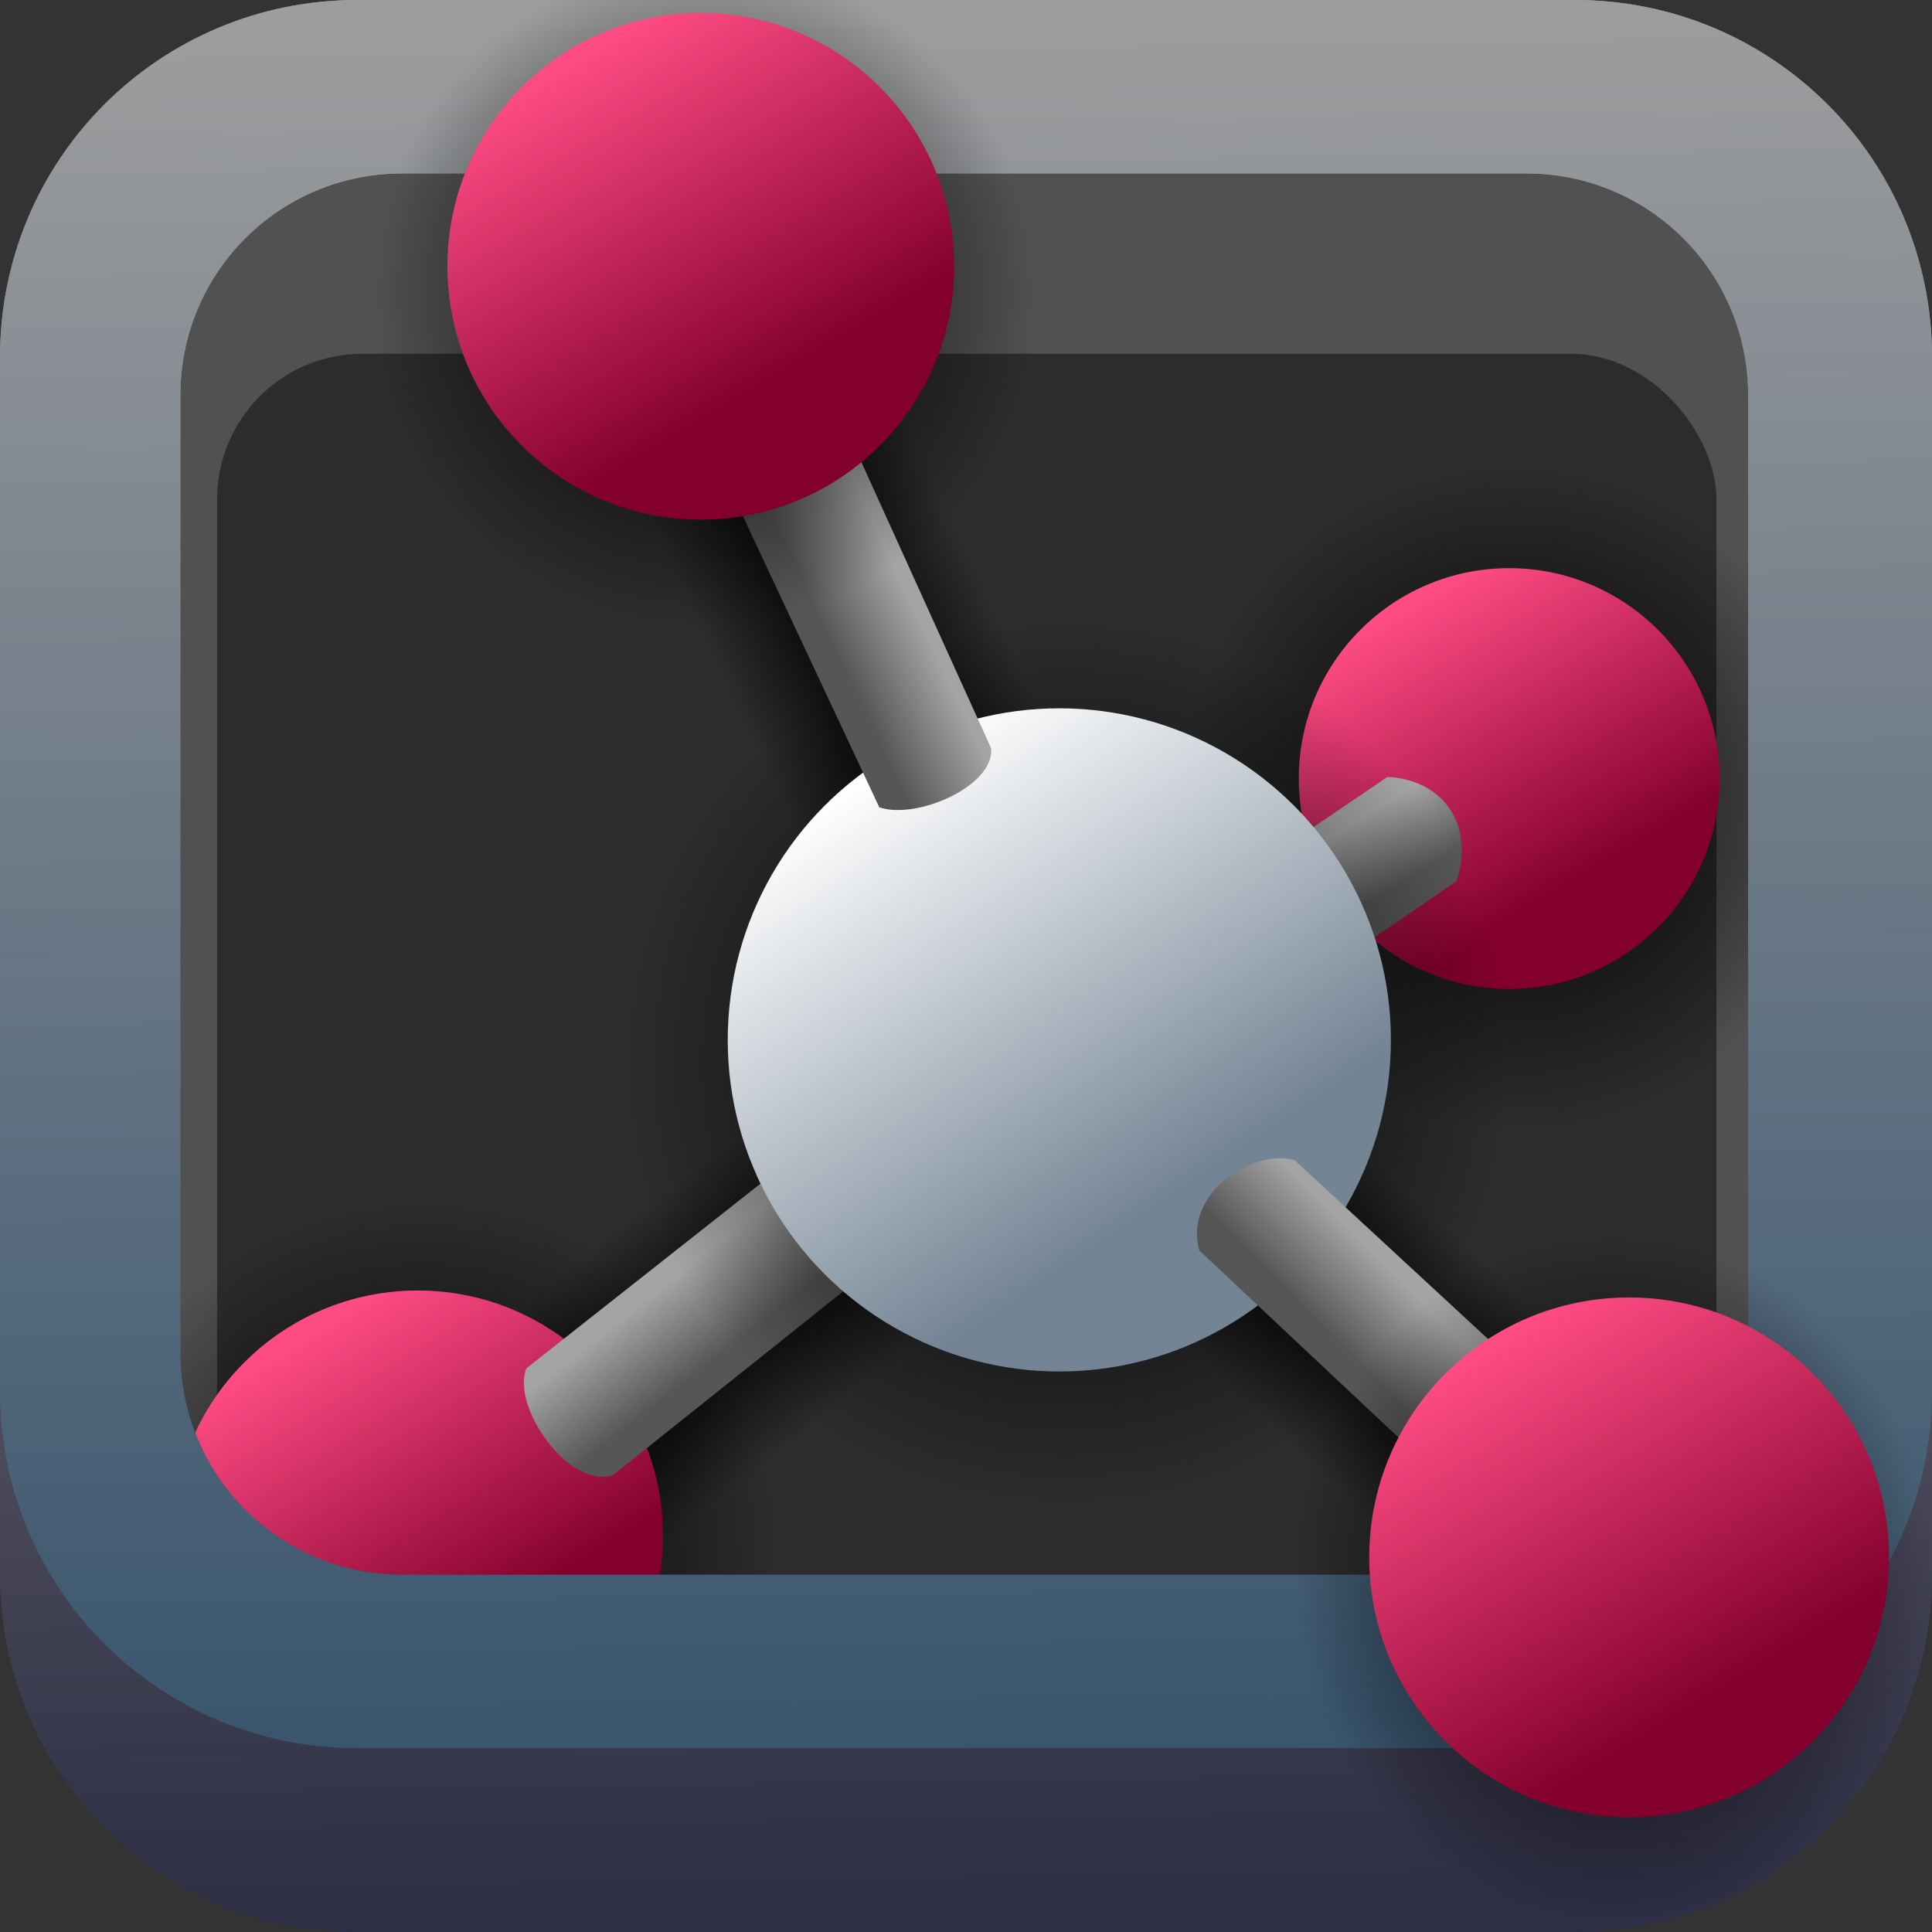 <?xml version="1.0" encoding="UTF-8" standalone="no"?>
<svg
   version="1.1"
   viewBox="0 0 1024 1024"
   id="svg22"
   sodipodi:docname="icon2.svg"
   inkscape:version="1.3.2 (091e20e, 2023-11-25, custom)"
   xmlns:inkscape="http://www.inkscape.org/namespaces/inkscape"
   xmlns:sodipodi="http://sodipodi.sourceforge.net/DTD/sodipodi-0.dtd"
   xmlns:xlink="http://www.w3.org/1999/xlink"
   xmlns="http://www.w3.org/2000/svg"
   xmlns:svg="http://www.w3.org/2000/svg">
  <rect x="0" y="0" width="1024" height="1024" fill="#333333" stroke="none"/>
  <sodipodi:namedview
     id="namedview22"
     pagecolor="#ffffff"
     bordercolor="#000000"
     borderopacity="0.25"
     inkscape:showpageshadow="2"
     inkscape:pageopacity="0.0"
     inkscape:pagecheckerboard="0"
     inkscape:deskcolor="#d1d1d1"
     showgrid="false"
     inkscape:zoom="0.80175781"
     inkscape:cx="512"
     inkscape:cy="512"
     inkscape:window-width="1920"
     inkscape:window-height="1017"
     inkscape:window-x="-8"
     inkscape:window-y="-8"
     inkscape:window-maximized="1"
     inkscape:current-layer="svg22" />
  <defs
     id="defs12">
    <linearGradient
       id="linearGradient28">
      <stop
         stop-color="#7e7"
         offset="0"
         id="stop27"
         style="stop-color:#ff4c85;stop-opacity:1;" />
      <stop
         stop-color="#272"
         offset="1"
         id="stop28"
         style="stop-color:#82002b;stop-opacity:1;" />
    </linearGradient>
    <linearGradient
       id="linearGradient26">
      <stop
         stop-color="#7e7"
         offset="0"
         id="stop25"
         style="stop-color:#ff4c85;stop-opacity:1;" />
      <stop
         stop-color="#272"
         offset="1"
         id="stop26"
         style="stop-color:#82002b;stop-opacity:1;" />
    </linearGradient>
    <linearGradient
       id="linearGradient24">
      <stop
         stop-color="#7e7"
         offset="0"
         id="stop23"
         style="stop-color:#ff4c85;stop-opacity:1;" />
      <stop
         stop-color="#272"
         offset="1"
         id="stop24"
         style="stop-color:#82002b;stop-opacity:1;" />
    </linearGradient>
    <linearGradient
       id="a">
      <stop
         offset="0"
         id="stop1" />
      <stop
         stop-opacity="0"
         offset="1"
         id="stop2" />
    </linearGradient>
    <linearGradient
       id="b">
      <stop
         stop-color="#565656"
         offset="0"
         id="stop3" />
      <stop
         stop-color="#a4a4a4"
         offset="1"
         id="stop4" />
    </linearGradient>
    <linearGradient
       id="c">
      <stop
         stop-color="#7e7"
         offset="0"
         id="stop5"
         style="stop-color:#ff4c85;stop-opacity:1;" />
      <stop
         stop-color="#272"
         offset="1"
         id="stop6"
         style="stop-color:#82002b;stop-opacity:1;" />
    </linearGradient>
    <linearGradient
       id="v"
       x1="788.68"
       x2="906.34"
       y1="711.47"
       y2="904.5"
       gradientUnits="userSpaceOnUse"
       xlink:href="#linearGradient28" />
    <linearGradient
       id="t"
       x1="748.24"
       x2="836.48"
       y1="318.05"
       y2="468.8"
       gradientUnits="userSpaceOnUse"
       xlink:href="#linearGradient26" />
    <linearGradient
       id="q"
       x1="303.34"
       x2="408.13"
       y1="29.415"
       y2="205.9"
       gradientUnits="userSpaceOnUse"
       xlink:href="#linearGradient24" />
    <linearGradient
       id="p"
       x1="152.59"
       x2="250.03"
       y1="711.47"
       y2="867.73"
       gradientUnits="userSpaceOnUse"
       xlink:href="#c" />
    <linearGradient
       id="o"
       x1="462.79"
       x2="616.18"
       y1="407.82"
       y2="636.61"
       gradientUnits="userSpaceOnUse">
      <stop
         stop-color="#fff"
         offset="0"
         id="stop7" />
      <stop
         stop-color="#738494"
         offset="1"
         id="stop8" />
    </linearGradient>
    <linearGradient
       id="n"
       x1="442"
       x2="485.13"
       y1="343.76"
       y2="323.07"
       gradientUnits="userSpaceOnUse"
       xlink:href="#b" />
    <linearGradient
       id="m"
       x1="703.83"
       x2="737.58"
       y1="706.73"
       y2="673.51"
       gradientUnits="userSpaceOnUse"
       xlink:href="#b" />
    <linearGradient
       id="l"
       x1="743.83"
       x2="722.4"
       y1="467.8"
       y2="432.99"
       gradientUnits="userSpaceOnUse"
       xlink:href="#b" />
    <linearGradient
       id="k"
       x1="379.6"
       x2="350.11"
       y1="720.45"
       y2="682.67"
       gradientUnits="userSpaceOnUse"
       xlink:href="#b" />
    <linearGradient
       id="j"
       x1="526.9"
       x2="541.01"
       y1="-5.489"
       y2="1010.7"
       gradientUnits="userSpaceOnUse">
      <stop
         stop-color="#a1a1a1"
         offset="0"
         id="stop9" />
      <stop
         stop-color="#2e2e44"
         offset="1"
         id="stop10" />
    </linearGradient>
    <linearGradient
       id="i"
       x1="505.71"
       x2="517.49"
       y1="6.857"
       y2="914.23"
       gradientUnits="userSpaceOnUse">
      <stop
         stop-color="#9d9d9e"
         offset="0"
         id="stop11" />
      <stop
         stop-color="#3a566f"
         offset="1"
         id="stop12" />
    </linearGradient>
    <radialGradient
       id="h"
       cx="561.46"
       cy="551.17"
       r="222.41"
       gradientTransform="matrix(1.051 0 0 1.051 -24.429 -15.908)"
       gradientUnits="userSpaceOnUse"
       xlink:href="#a" />
    <linearGradient
       id="u"
       x1="285.36"
       x2="357.96"
       y1="484.94"
       y2="484.43"
       gradientTransform="translate(-12.581 5.939)"
       gradientUnits="userSpaceOnUse"
       spreadMethod="reflect"
       xlink:href="#a" />
    <linearGradient
       id="s"
       x1="285.36"
       x2="357.96"
       y1="484.94"
       y2="484.43"
       gradientTransform="translate(503.12 -337.78)"
       gradientUnits="userSpaceOnUse"
       spreadMethod="reflect"
       xlink:href="#a" />
    <linearGradient
       id="r"
       x1="281.49"
       x2="351.88"
       y1="484.28"
       y2="483.7"
       gradientTransform="translate(-297.63 522.91)"
       gradientUnits="userSpaceOnUse"
       spreadMethod="reflect"
       xlink:href="#a" />
    <radialGradient
       id="g"
       cx="561.46"
       cy="551.17"
       r="222.41"
       gradientTransform="matrix(.76 -1.2124e-7 1.2931e-7 .811 428.14 388.74)"
       gradientUnits="userSpaceOnUse"
       xlink:href="#a" />
    <radialGradient
       id="f"
       cx="561.46"
       cy="551.17"
       r="222.41"
       gradientTransform="matrix(.789 0 0 .789 -69.457 -279.32)"
       gradientUnits="userSpaceOnUse"
       xlink:href="#a" />
    <radialGradient
       id="e"
       cx="561.46"
       cy="551.17"
       r="222.41"
       gradientTransform="matrix(.79 0 0 .79 358.64 -12.033)"
       gradientUnits="userSpaceOnUse"
       xlink:href="#a" />
    <radialGradient
       id="d"
       cx="561.46"
       cy="551.17"
       r="222.41"
       gradientTransform="matrix(.846 0 0 .846 -250.72 359.66)"
       gradientUnits="userSpaceOnUse"
       xlink:href="#a" />
  </defs>
  <rect
     x="46.799"
     y="51.998"
     width="938.2"
     height="875.8"
     ry="189.36"
     fill="#515151"
     id="rect12" />
  <rect
     x="115.07"
     y="187.5"
     width="794.66"
     height="661.26"
     ry="77.108"
     fill="#2c2c2c"
     id="rect13" />
  <circle
     cx="801.97"
     cy="423.17"
     r="175.62"
     fill="url(#e)"
     id="circle13" />
  <rect
     transform="matrix(.614 .789 -.789 .614 0 0)"
     x="716.39"
     y="27.277"
     width="144.8"
     height="228.28"
     fill="url(#s)"
     id="rect14" />
  <circle
     cx="224.28"
     cy="825.96"
     r="188.16"
     fill="url(#d)"
     id="circle14" />
  <circle
     cx="221.43"
     cy="814"
     r="130"
     fill="url(#p)"
     id="circle15" />
  <path
     d="m189.36 0c-104.9 0-189.36 84.453-189.36 189.36v645.29c0 104.9 84.453 189.36 189.36 189.36h645.29c104.9 0 189.36-84.453 189.36-189.36v-645.29c0-104.9-84.453-189.36-189.36-189.36h-645.29zm23.898 91.922h595.65c65.183 0 117.66 52.475 117.66 117.66v507.4c0 65.183-52.477 117.66-117.66 117.66h-595.65c-65.183 0-117.66-52.475-117.66-117.66v-507.4c0-65.183 52.475-117.66 117.66-117.66z"
     fill="url(#j)"
     id="path15" />
  <path
     d="m189.36 0c-104.9 0-189.36 84.454-189.36 189.36v547.86c0 104.9 84.454 189.36 189.36 189.36h645.29c104.9 0 189.36-84.453 189.36-189.36v-547.86c0-104.9-84.453-189.36-189.36-189.36h-645.29zm23.898 91.922h595.65c65.183 0 117.66 52.475 117.66 117.66v507.4c0 65.183-52.477 117.66-117.66 117.66h-595.65c-65.183 0-117.66-52.475-117.66-117.66v-507.4c0-65.183 52.475-117.66 117.66-117.66z"
     fill="url(#i)"
     id="path16" />
  <circle
     cx="799.9"
     cy="412.67"
     r="111.53"
     fill="url(#t)"
     id="circle16" />
  <path
     d="m411.81 620.47-132.83 104.79c-8.154 20.25 22.807 64.462 45.96 56.531l136.5-108.93z"
     fill="url(#k)"
     id="path17" />
  <path
     d="m678.38 450.41 56.991-38.607c27.115 1.206 46.63 22.522 36.768 55.153l-59.749 40.905z"
     fill="url(#l)"
     id="path18" />
  <circle
     cx="565.46"
     cy="563.17"
     r="233.67"
     fill="url(#h)"
     id="circle18" />
  <rect
     transform="matrix(.91 -.414 .414 .91 0 0)"
     x="200.7"
     y="371"
     width="144.8"
     height="228.28"
     fill="url(#u)"
     id="rect18" />
  <rect
     transform="matrix(.687 -.727 .727 .687 0 0)"
     x="-86.574"
     y="927.84"
     width="139.14"
     height="168.99"
     fill="url(#r)"
     id="rect19" />
  <circle
     cx="561.46"
     cy="551.17"
     r="175.75"
     fill="url(#o)"
     id="circle19" />
  <path
     d="m384.23 253.24 81.81 174.65c19.652 6.737 61-11.123 59.289-31.253l-91.461-201.77z"
     fill="url(#n)"
     id="path19" />
  <path
     d="m801.55 721.58-115.36-106.63c-22.361-6.443-58.931 17.479-50.557 47.799l113.06 106.17z"
     fill="url(#m)"
     id="path20" />
  <ellipse
     cx="854.93"
     cy="835.61"
     rx="169.07"
     ry="180.32"
     fill="url(#g)"
     id="ellipse20" />
  <circle
     cx="373.34"
     cy="155.37"
     r="175.41"
     fill="url(#f)"
     id="circle20" />
  <circle
     cx="371.43"
     cy="141.14"
     r="134.29"
     fill="url(#q)"
     id="circle21" />
  <circle
     cx="863.47"
     cy="825.43"
     r="137.75"
     fill="url(#v)"
     id="circle22" />
</svg>
